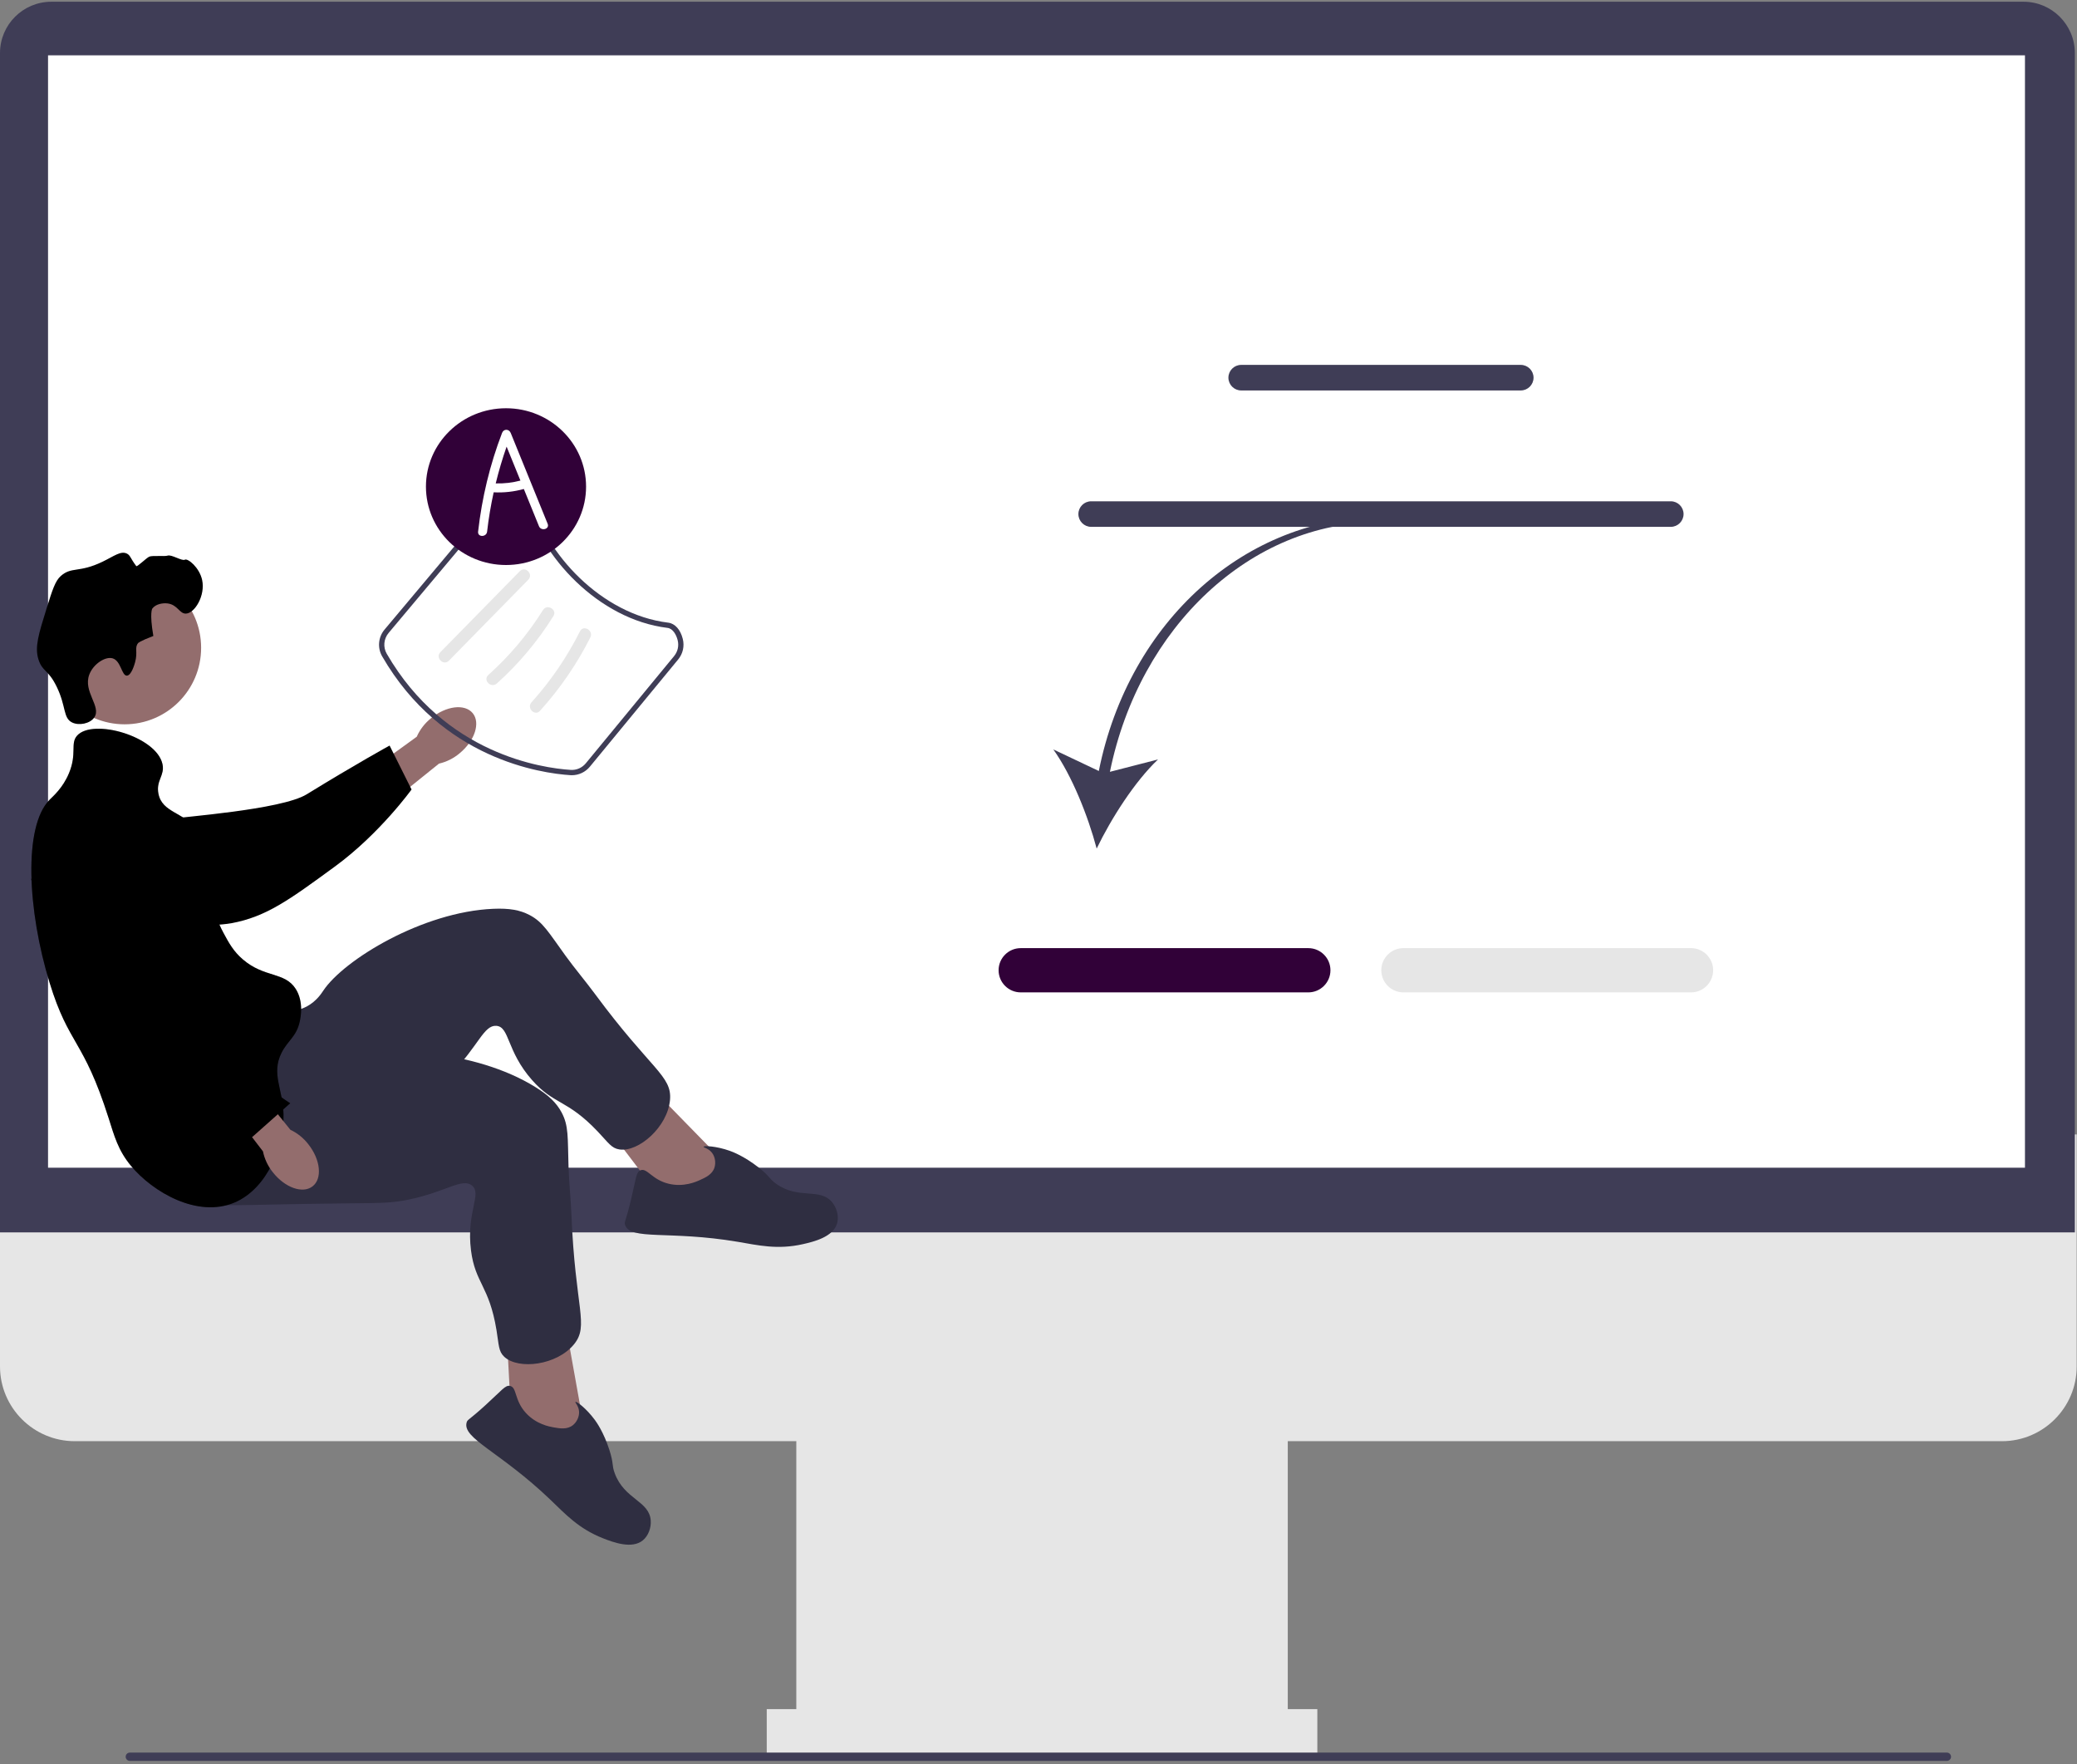 <svg width="597" height="507" viewBox="0 0 597 507" fill="none" xmlns="http://www.w3.org/2000/svg">
<rect x="0" y="0" width="597" height="507" fill="#808080" stroke="none"/>
<g clip-path="url(#clip0_302_148)">
<path d="M575.427 414.196H21.485C9.638 414.196 0 404.558 0 392.711V326.04H596.912V392.711C596.912 404.558 587.274 414.196 575.427 414.196Z" fill="#E6E6E6"/>
<path d="M370.149 403.043H228.887V503.945H370.149V403.043Z" fill="#E6E6E6"/>
<path d="M378.646 491.2H220.39V503.945H378.646V491.2Z" fill="#E6E6E6"/>
<path d="M596.381 354.186H0V15.244C0 7.114 6.614 0.5 14.744 0.5H581.637C589.767 0.5 596.381 7.114 596.381 15.244V354.186Z" fill="#3F3D56"/>
<path d="M582.042 15.901H13.808V335.599H582.042V15.901Z" fill="white"/>
<path d="M123.853 206.45C128.202 202.856 133.581 202.187 135.868 204.955C138.154 207.723 136.482 212.88 132.131 216.474C130.412 217.934 128.369 218.961 126.173 219.469L107.553 234.463L100.703 225.575L119.786 211.737C120.7 209.675 122.094 207.862 123.853 206.45H123.853Z" fill="#936D6D"/>
<path d="M16.232 240.279C16.223 239.616 16.229 233.832 20.511 230.176C25.43 225.977 32.371 227.677 34.805 228.273C40.429 229.65 40.89 232.063 46.171 234.541C56.052 239.179 43.672 236.805 49.551 235.318C51.586 234.803 80.863 232.773 88.151 228.287C102.324 219.564 111.982 214.274 111.982 214.274L118.295 226.9C118.295 226.9 109.166 239.594 96.318 248.998C83.139 258.643 76.549 263.466 66.534 265.33C65.672 265.49 44.462 269.112 27.379 256.349C23.483 253.438 16.343 248.104 16.232 240.279Z" fill="black"/>
<path d="M35.816 208.167C47.963 208.167 57.809 198.321 57.809 186.175C57.809 174.029 47.963 164.182 35.816 164.182C23.67 164.182 13.824 174.029 13.824 186.175C13.824 198.321 23.67 208.167 35.816 208.167Z" fill="#936D6D"/>
<path d="M208.055 333.93L185.405 310.746L173.713 322.942L190.588 345.171L207.326 347.086L208.055 333.93Z" fill="#936D6D"/>
<path d="M78.726 290.454C80.05 290.564 84.26 291.408 88.284 289.194C91.03 287.683 92.439 285.436 92.914 284.722C98.816 275.859 121.467 262.037 141.795 261.187C146.399 260.994 149.429 261.528 152.183 262.963C156.089 264.999 157.648 267.915 162.603 274.746C165.314 278.483 168.314 282.003 171.057 285.716C187.119 307.452 193.208 309.158 192.586 316.127C191.896 323.859 183.557 331.194 178.015 330.347C175.745 330 174.866 328.422 171.834 325.227C162.943 315.86 159.264 317.59 152.934 310.415C145.544 302.038 146.511 295.092 142.655 294.824C139.08 294.575 137.56 300.5 129.926 308.372C126.433 311.974 123.946 313.626 116.368 318.883C86.857 339.356 86.386 340.795 80.43 342.428C77.825 343.142 59.331 348.213 52.743 340.144C42.433 327.517 66.789 289.462 78.726 290.454V290.454Z" fill="#2F2E41"/>
<path d="M201.13 339.169C202.796 338.421 204.744 337.546 205.37 335.535C205.794 334.174 205.55 332.496 204.674 331.337C203.663 329.999 202.166 329.823 202.226 329.586C202.318 329.225 205.858 329.366 209.743 330.74C210.477 330.999 213.798 332.213 218.024 335.511C221.409 338.154 220.953 338.684 223.076 340.208C229.593 344.886 235.704 341.199 239.23 345.586C240.591 347.279 241.172 349.683 240.599 351.626C239.449 355.53 233.856 356.873 230.799 357.566C223.438 359.237 217.866 357.873 212.048 356.893C192.261 353.559 181.144 356.595 179.656 352.011C179.374 351.144 179.832 351.218 181.357 344.851C182.863 338.567 182.814 336.841 184.096 336.338C186.027 335.581 187.323 339.026 192.186 340.205C196.495 341.25 200.051 339.654 201.13 339.169H201.13Z" fill="#2F2E41"/>
<path d="M167.787 409.775L162.065 377.873L145.542 381.399L147.022 409.268L159.797 420.251L167.787 409.775Z" fill="#936D6D"/>
<path d="M85.187 301.178C86.222 302.013 89.231 305.074 93.804 305.502C96.925 305.794 99.352 304.726 100.147 304.402C110.007 300.382 136.51 301.665 153.809 312.376C157.726 314.802 159.934 316.945 161.407 319.679C163.495 323.557 163.148 326.845 163.413 335.281C163.557 339.895 164.063 344.492 164.248 349.105C165.333 376.11 169.413 380.941 164.985 386.358C160.072 392.367 149.053 393.755 144.943 389.942C143.26 388.38 143.418 386.581 142.703 382.235C140.607 369.491 136.591 368.857 135.382 359.365C133.971 348.284 138.672 343.079 135.632 340.692C132.813 338.478 128.228 342.528 117.492 344.755C112.579 345.774 109.593 345.744 100.37 345.839C64.455 346.208 63.258 347.134 57.413 345.141C54.855 344.269 36.706 338.079 35.785 327.703C34.345 311.466 75.867 293.654 85.187 301.178H85.187Z" fill="#2F2E41"/>
<path d="M159.116 410.222C160.914 410.538 163.017 410.908 164.665 409.596C165.78 408.708 166.52 407.182 166.446 405.731C166.36 404.056 165.221 403.069 165.404 402.907C165.683 402.661 168.532 404.765 170.976 408.083C171.437 408.71 173.504 411.579 175.148 416.681C176.465 420.769 175.791 420.952 176.691 423.405C179.457 430.935 186.584 431.316 187.038 436.926C187.214 439.091 186.344 441.406 184.779 442.693C181.635 445.277 176.253 443.248 173.335 442.105C166.306 439.353 162.461 435.096 158.197 431.018C143.697 417.148 132.792 413.418 134.135 408.789C134.389 407.913 134.727 408.231 139.564 403.82C144.339 399.466 145.267 398.01 146.61 398.314C148.633 398.771 147.771 402.35 151.133 406.056C154.112 409.341 157.95 410.016 159.116 410.222V410.222Z" fill="#2F2E41"/>
<path d="M38.815 190.379C39.671 187.317 38.596 186.2 39.692 184.826C39.692 184.826 40.133 184.272 44.076 182.78C42.913 176.029 43.784 174.888 43.784 174.888C44.788 173.572 46.799 173.254 48.168 173.426C51.064 173.79 51.577 176.408 53.429 176.349C55.989 176.268 59.059 171.144 58.106 166.704C57.329 163.081 53.977 160.391 53.137 160.858C52.304 161.321 49.305 159.28 48.168 159.688C47.392 159.968 43.736 159.596 42.907 159.981C42.002 160.401 39.409 163.016 39.161 162.686C37.439 160.397 37.476 159.597 36.476 159.104C34.706 158.23 32.781 159.846 29.461 161.442C22.632 164.727 20.632 162.768 17.477 165.534C15.884 166.932 15.029 169.603 13.385 174.888C11.086 182.279 9.937 185.974 11.047 189.502C12.179 193.101 13.847 192.318 16.308 197.394C19.048 203.045 18.104 206.33 20.693 207.624C22.694 208.625 25.909 207.988 27.123 206.163C29.202 203.038 23.829 198.811 25.662 193.887C26.786 190.864 30.256 188.572 32.384 189.21C34.79 189.932 34.968 194.246 36.476 194.179C37.769 194.122 38.666 190.913 38.815 190.379Z" fill="black"/>
<path d="M22.154 211.424C26.654 206.378 44.986 211.601 46.706 219.608C47.414 222.902 44.801 224.293 45.537 228.085C46.613 233.631 52.706 233.253 57.229 238.9C63.65 246.916 57.035 254.751 64.244 268.129C65.784 270.987 67.083 273.397 69.797 275.728C76.027 281.079 81.825 279.244 84.997 284.205C87.369 287.915 86.394 292.487 86.166 293.558C85.23 297.95 82.692 299.021 80.905 302.619C77.93 308.607 81.298 313.003 81.489 320.157C81.728 329.108 76.972 341.515 67.459 345.586C56.772 350.16 43.883 342.585 37.645 335.064C33.923 330.576 32.843 326.436 31.215 321.326C23.938 298.489 19.827 300.554 14.262 282.451C7.9 261.756 6.65 237.511 14.262 229.839C15.271 228.822 18.048 226.471 19.816 222.239C22.194 216.544 20.139 213.683 22.154 211.424L22.154 211.424Z" fill="black"/>
<path d="M22.154 211.424C26.654 206.378 44.986 211.601 46.706 219.608C47.414 222.902 44.801 224.293 45.537 228.085C46.613 233.631 52.706 233.253 57.229 238.9C63.65 246.916 57.035 254.751 64.244 268.129C65.784 270.987 67.083 273.397 69.797 275.728C76.027 281.079 81.825 279.244 84.997 284.205C87.369 287.915 86.394 292.487 86.166 293.558C85.23 297.95 82.692 299.021 80.905 302.619C77.93 308.607 81.298 313.003 81.489 320.157C81.728 329.108 76.972 341.515 67.459 345.586C56.772 350.16 43.883 342.585 37.645 335.064C33.923 330.576 32.843 326.436 31.215 321.326C23.938 298.489 19.827 300.554 14.262 282.451C7.9 261.756 6.65 237.511 14.262 229.839C15.271 228.822 18.048 226.471 19.816 222.239C22.194 216.544 20.139 213.683 22.154 211.424L22.154 211.424Z" fill="black" fill-opacity="0.2"/>
<path d="M88.653 328.891C92.143 333.324 92.683 338.718 89.862 340.938C87.04 343.159 81.925 341.364 78.435 336.929C77.016 335.176 76.038 333.109 75.583 330.901L61.036 311.93L68.552 306.197L83.464 324.7C85.504 325.663 87.283 327.1 88.653 328.891Z" fill="#936D6D"/>
<path d="M35.377 230.655C36.025 230.511 41.688 229.337 46.141 232.783C51.256 236.741 51.008 243.883 50.921 246.388C50.72 252.174 48.453 253.118 47.104 258.794C44.58 269.412 49.386 279.281 52.042 284.733C52.961 286.62 55.914 292.395 61.792 298.614C73.224 310.709 83.424 317.074 83.424 317.074L72.466 326.814C72.466 326.814 55.011 321.494 43.184 310.835C31.052 299.901 12.394 261.216 8.527 251.792C8.194 250.981 12.912 264.174 21.92 244.847C23.975 240.438 27.74 232.361 35.377 230.655H35.377Z" fill="black"/>
<path d="M315.838 221.581L302.754 215.383C308.12 222.872 312.744 234.569 315.22 243.876C319.411 235.206 326.168 224.598 332.856 218.262L319.028 221.819C327.549 180.059 359.598 150.08 396.298 150.08L396.818 148.571C358.483 148.571 324.538 178.135 315.838 221.581V221.581Z" fill="#3F3D56"/>
<path d="M376.057 285.21H293.389C289.883 285.21 287.03 282.357 287.03 278.851C287.03 275.344 289.883 272.492 293.389 272.492H376.057C379.563 272.492 382.416 275.344 382.416 278.851C382.416 282.357 379.563 285.21 376.057 285.21Z" fill="#310138"/>
<path d="M486.057 285.21H403.389C399.883 285.21 397.03 282.357 397.03 278.851C397.03 275.344 399.883 272.492 403.389 272.492H486.057C489.563 272.492 492.416 275.344 492.416 278.851C492.416 282.357 489.563 285.21 486.057 285.21Z" fill="#E6E6E6"/>
<path d="M437.118 112.217H356.761C354.735 112.217 353.087 110.569 353.087 108.543C353.087 106.517 354.735 104.87 356.761 104.87H437.118C439.144 104.87 440.792 106.517 440.792 108.543C440.792 110.569 439.144 112.217 437.118 112.217V112.217Z" fill="#3F3D56"/>
<path d="M480.239 151.416H313.641C311.615 151.416 309.966 149.767 309.966 147.741C309.966 145.716 311.615 144.068 313.641 144.068H480.239C482.264 144.068 483.912 145.716 483.912 147.741C483.912 149.767 482.264 151.416 480.239 151.416Z" fill="#3F3D56"/>
<path d="M36.121 504.885C36.121 505.545 36.651 506.075 37.311 506.075H559.601C560.261 506.075 560.791 505.545 560.791 504.885C560.791 504.225 560.261 503.695 559.601 503.695H37.311C36.651 503.695 36.121 504.225 36.121 504.885Z" fill="#3F3D56"/>
<path d="M164.369 222.797C164.227 222.797 164.086 222.792 163.944 222.783C155.575 222.245 126.939 218.193 109.844 188.635C108.435 186.201 108.712 183.107 110.534 180.936L142.194 143.215C143.489 141.672 145.489 140.783 147.514 140.808C148.914 140.841 152.229 141.195 152.873 143.75C156.676 158.846 172.736 176.597 192.05 178.95C194.008 179.188 195.579 180.934 196.254 183.621C196.78 185.713 196.294 187.87 194.919 189.538L169.557 220.336C168.268 221.9 166.378 222.797 164.369 222.797V222.797ZM147.393 142.325C145.845 142.325 144.341 143.018 143.357 144.19L111.697 181.912C110.284 183.595 110.068 185.991 111.158 187.874C127.876 216.781 155.863 220.742 164.042 221.267C165.712 221.379 167.316 220.668 168.385 219.37L193.747 188.572C194.812 187.28 195.189 185.611 194.782 183.991C194.383 182.406 193.408 180.644 191.866 180.456C171.914 178.026 155.326 159.703 151.4 144.12C151.082 142.859 149.168 142.366 147.483 142.326C147.453 142.325 147.423 142.325 147.393 142.325H147.393Z" fill="#3F3D56"/>
<path d="M129.03 189.876L151.855 166.603C153.415 165.012 150.971 162.564 149.409 164.157L126.583 187.43C125.023 189.021 127.467 191.469 129.03 189.876Z" fill="#E6E6E6"/>
<path d="M142.806 196.433C149.106 190.786 154.58 184.249 159.062 177.075C160.246 175.181 157.254 173.443 156.075 175.329C151.741 182.264 146.449 188.528 140.36 193.986C138.698 195.475 141.151 197.916 142.806 196.433H142.806V196.433Z" fill="#E6E6E6"/>
<path d="M155.222 204.284C160.958 197.931 165.84 190.84 169.684 183.191C170.681 181.207 167.698 179.453 166.697 181.445C162.983 188.835 158.319 195.698 152.776 201.838C151.287 203.487 153.727 205.941 155.222 204.284H155.222Z" fill="#E6E6E6"/>
<path d="M145.443 162.385C158.153 162.385 168.456 152.299 168.456 139.857C168.456 127.416 158.153 117.33 145.443 117.33C132.734 117.33 122.431 127.416 122.431 139.857C122.431 152.299 132.734 162.385 145.443 162.385Z" fill="#310138"/>
<path d="M157.417 150.544C153.878 141.842 150.339 133.14 146.8 124.438C146.311 123.237 144.78 123.194 144.303 124.438C140.806 133.561 138.52 143.081 137.422 152.787C137.235 154.44 139.826 154.427 140.011 152.787C140.441 148.989 141.08 145.219 141.899 141.489C144.815 141.642 147.756 141.315 150.57 140.536C152.02 144.101 153.47 147.667 154.92 151.232C155.54 152.755 158.046 152.089 157.417 150.544V150.544ZM142.486 138.929C143.358 135.359 144.404 131.831 145.617 128.36L149.586 138.118C147.262 138.728 144.884 139 142.486 138.929V138.929Z" fill="white"/>
</g>
<defs>
<clipPath id="clip0_302_148">
<rect width="596.912" height="505.575" fill="white" transform="translate(0 0.5)"/>
</clipPath>
</defs>
</svg>

